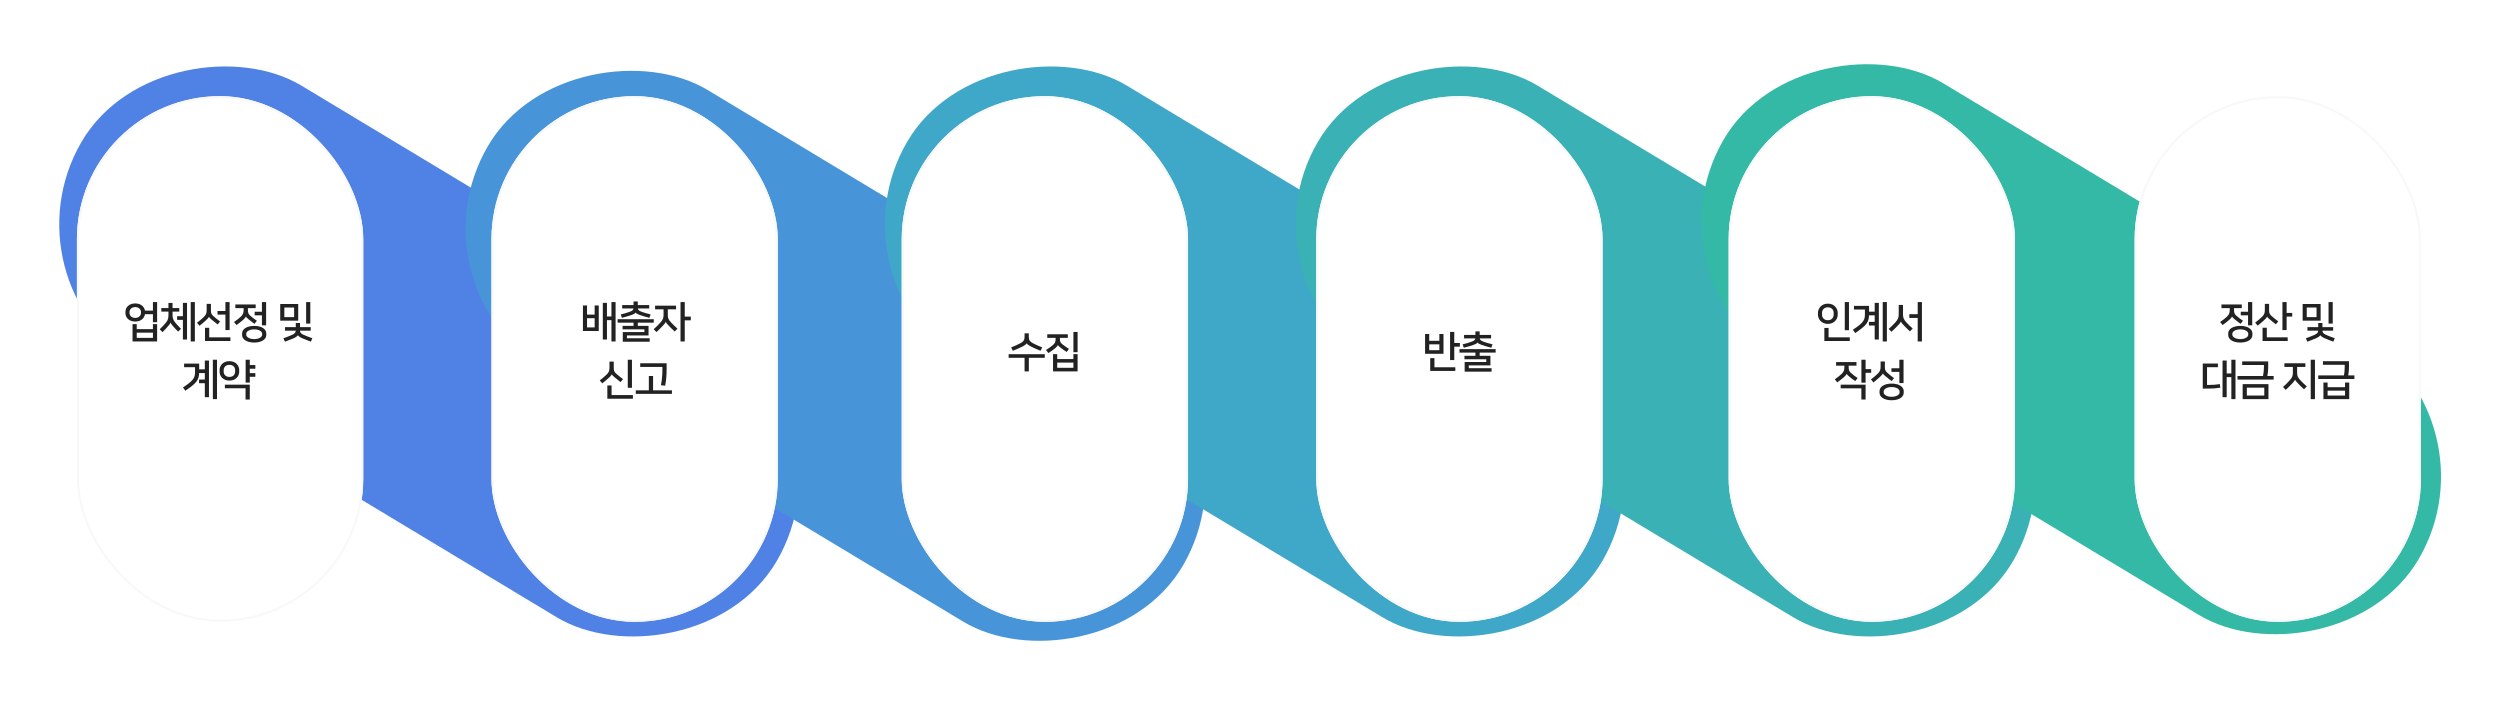 <svg width="1170" height="330" viewBox="0 0 1170 330" fill="none" xmlns="http://www.w3.org/2000/svg">
<rect width="151.451" height="379.794" rx="75.725" transform="matrix(0.503 -0.865 0.857 0.516 0 132)" fill="#5082E6"/>
<rect width="151.451" height="379.793" rx="75.725" transform="matrix(0.502 -0.865 0.857 0.516 190.223 134.039)" fill="#4894D8"/>
<rect width="151.451" height="379.793" rx="75.725" transform="matrix(0.502 -0.865 0.857 0.516 386.449 132.002)" fill="#3FA8C8"/>
<rect width="151.451" height="379.793" rx="75.725" transform="matrix(0.502 -0.865 0.857 0.516 578.674 132.002)" fill="#39B1B5"/>
<rect width="151.451" height="379.793" rx="75.725" transform="matrix(0.502 -0.865 0.857 0.516 768.578 130.949)" fill="#33B9A5"/>
<g filter="url(#filter0_d_1_4913)">
<rect x="616" y="41" width="134" height="246" rx="67" fill="white"/>
<rect x="616.5" y="41.5" width="133" height="245" rx="66.5" stroke="#F8F8F8"/>
</g>
<g filter="url(#filter1_d_1_4913)">
<rect x="809" y="41" width="134" height="246" rx="67" fill="white"/>
<rect x="809.5" y="41.5" width="133" height="245" rx="66.5" stroke="#F8F8F8"/>
</g>
<g filter="url(#filter2_d_1_4913)">
<rect x="999" y="41" width="134" height="246" rx="67" fill="white"/>
<rect x="999.5" y="41.5" width="133" height="245" rx="66.5" stroke="#F8F8F8"/>
</g>
<g filter="url(#filter3_d_1_4913)">
<rect x="230" y="41" width="134" height="246" rx="67" fill="white"/>
<rect x="230.5" y="41.5" width="133" height="245" rx="66.5" stroke="#F8F8F8"/>
</g>
<g filter="url(#filter4_d_1_4913)">
<rect x="422" y="41" width="134" height="246" rx="67" fill="white"/>
<rect x="422.5" y="41.5" width="133" height="245" rx="66.5" stroke="#F8F8F8"/>
</g>
<g filter="url(#filter5_d_1_4913)">
<rect x="36" y="41" width="134" height="246" rx="67" fill="white"/>
<rect x="36.5" y="41.5" width="133" height="245" rx="66.5" stroke="#F8F8F8"/>
</g>
<path d="M675.557 165.58V156.3H673.617V159.48H668.877V156.3H666.937V165.58H675.557ZM683.217 160.52H680.597V155.36H678.637V168.52H680.597V162.24H683.217V160.52ZM671.317 167.62H669.337V173.6H681.097V171.88H671.317V167.62ZM668.877 161.14H673.617V163.9H668.877V161.14ZM698.06 173.94V172.32H687.4V171H697.52V166.52H692.5V165.02H699.96V163.38H683.04V165.02H690.5V166.52H685.36V168.14H695.58V169.42H685.46V173.94H698.06ZM691.5 160.3C691.78 160.78 692.68 161.14 693.52 161.44C694.96 161.94 696.38 162.36 697.94 162.74L698.48 161.14C696.76 160.72 695.54 160.36 694.64 160.04C693.28 159.56 692.62 159.2 692.5 158.36H697.82V156.76H692.48V155.08H690.5V156.76H685.18V158.36H690.48C690.36 159.2 689.7 159.6 688.36 160.04C687.02 160.5 685.98 160.82 684.52 161.14L685.04 162.74C686.58 162.36 688.04 161.94 689.5 161.44C690.34 161.16 691.2 160.78 691.48 160.3H691.5Z" fill="#222222"/>
<path d="M855.775 153.48H853.795V159.6H865.695V157.88H855.775V153.48ZM865.315 154.52V141.36H863.355V154.52H865.315ZM858.155 147.28C858.155 148.5 857.355 149.86 855.435 149.86C853.535 149.86 852.715 148.5 852.715 147.28V146.4C852.715 145.18 853.515 143.82 855.435 143.82C857.355 143.82 858.155 145.18 858.155 146.4V147.28ZM850.815 147.36C850.815 149.18 852.315 151.58 855.435 151.58C858.555 151.58 860.055 149.18 860.055 147.36V146.32C860.055 144.5 858.555 142.1 855.435 142.1C852.315 142.1 850.815 144.5 850.815 146.32V147.36ZM872.778 146.58C872.778 149.3 872.778 150.7 867.138 154.32L868.238 155.86C873.658 152.24 874.598 150.7 874.698 147.58H877.358V150.62H874.658V152.34H877.358V158.9H879.298V141.74H877.358V145.86H874.718V143.16H867.658V144.86H872.778V146.58ZM883.058 141.36H881.118V159.8H883.058V141.36ZM899.462 159.8V141.36H897.482V147.06H893.562V148.8H897.482V159.8H899.462ZM889.622 150.54C889.782 150.94 890.262 151.5 890.822 152.1C891.582 152.92 892.482 153.82 893.862 155.1L895.142 153.74C893.942 152.68 893.062 151.84 892.202 150.9C890.982 149.54 890.602 148.72 890.602 147.14V142.7H888.602V147.14C888.602 148.56 888.282 149.46 887.062 150.84C886.162 151.84 885.122 152.86 883.902 153.94L885.202 155.28C886.562 154.04 887.622 152.98 888.442 152.08C889.082 151.38 889.422 150.98 889.602 150.54H889.622ZM864.257 175C864.397 175.3 864.797 175.68 865.397 176.18C866.357 176.98 867.217 177.64 868.257 178.36L869.377 176.92C868.197 176.14 867.157 175.38 866.217 174.52C865.337 173.72 865.177 173.04 865.177 171.76V171.14H868.837V169.44H859.297V171.14H863.177V171.84C863.177 173.3 862.837 174.06 861.857 175.02C861.137 175.72 859.957 176.62 858.677 177.52L859.837 178.94C860.957 178.16 862.037 177.3 862.897 176.56C863.537 176.02 864.117 175.34 864.237 175H864.257ZM861.437 181.74H871.117V186.98H873.097V180.04H861.437V181.74ZM875.717 172.76H873.097V168.36H871.137V179.08H873.097V174.48H875.717V172.76ZM879.62 183.82C879.62 185.76 881.74 187.32 885.28 187.32C888.82 187.32 890.94 185.76 890.94 183.82V183.02C890.94 181.08 888.82 179.52 885.28 179.52C881.74 179.52 879.62 181.08 879.62 183.02V183.82ZM881.2 174.78C881.32 175.08 881.74 175.52 882.34 176.02C883.3 176.82 884.22 177.58 885.26 178.36L886.42 176.98C885.24 176.12 884.1 175.22 883.16 174.36C882.2 173.48 882.12 172.82 882.12 171.58V169.18H880.12V171.66C880.12 173.06 879.84 173.82 878.82 174.84C878.12 175.54 876.88 176.6 875.6 177.58L876.78 178.98C877.84 178.14 879.02 177.14 879.84 176.38C880.46 175.82 881.08 175.12 881.18 174.78H881.2ZM890.86 179.26V168.36H888.9V172.34H885.2V174.04H888.9V179.26H890.86ZM889 183.7C889 184.68 887.56 185.7 885.28 185.7C883 185.7 881.56 184.68 881.56 183.7V183.14C881.56 182.16 883 181.14 885.28 181.14C887.56 181.14 889 182.16 889 183.14V183.7Z" fill="#222222"/>
<path d="M1042.8 156.82C1042.8 158.76 1044.92 160.32 1048.46 160.32C1052 160.32 1054.12 158.76 1054.12 156.82V156.02C1054.12 154.08 1052 152.52 1048.46 152.52C1044.92 152.52 1042.8 154.08 1042.8 156.02V156.82ZM1044.6 148.18C1044.74 148.48 1045.14 148.86 1045.74 149.36C1046.7 150.16 1047.56 150.82 1048.6 151.54L1049.72 150.1C1048.54 149.32 1047.5 148.56 1046.56 147.7C1045.68 146.9 1045.52 146.22 1045.52 144.94V144.2H1049.16V142.5H1039.64V144.2H1043.52V145.02C1043.52 146.48 1043.18 147.24 1042.2 148.2C1041.48 148.9 1040.3 149.8 1039.02 150.7L1040.18 152.12C1041.3 151.34 1042.38 150.48 1043.24 149.74C1043.88 149.2 1044.46 148.52 1044.58 148.18H1044.6ZM1052.18 156.7C1052.18 157.68 1050.74 158.7 1048.46 158.7C1046.18 158.7 1044.74 157.68 1044.74 156.7V156.14C1044.74 155.16 1046.18 154.14 1048.46 154.14C1050.74 154.14 1052.18 155.16 1052.18 156.14V156.7ZM1054.04 152.26V141.36H1052.08V145.88H1048.68V147.58H1052.08V152.26H1054.04ZM1061.02 148.2C1061.14 148.5 1061.56 148.92 1062.16 149.42C1063.12 150.22 1064.06 151 1065.08 151.78L1066.24 150.4C1065.06 149.54 1063.92 148.64 1062.98 147.78C1062.02 146.9 1061.94 146.24 1061.94 145V142.22H1059.94V145.08C1059.94 146.48 1059.66 147.24 1058.64 148.26C1057.94 148.96 1056.7 150.02 1055.42 151L1056.6 152.4C1057.66 151.56 1058.84 150.56 1059.66 149.8C1060.28 149.24 1060.9 148.54 1061 148.2H1061.02ZM1070.14 154.48V148.18H1072.76V146.46H1070.14V141.36H1068.18V154.48H1070.14ZM1060.86 153.38H1058.88V159.6H1070.64V157.88H1060.86V153.38ZM1086.06 142.28H1077.64V150.08H1086.06V142.28ZM1086.9 153.1V151.16H1084.92V153.1H1079.88V154.74H1084.92C1084.86 155.58 1084.5 156.12 1083.24 156.7C1082.1 157.22 1080.92 157.66 1079.12 158.32L1079.86 159.92C1081.38 159.36 1082.68 158.84 1083.8 158.36C1084.9 157.88 1085.62 157.36 1085.92 156.88C1086.22 157.36 1086.92 157.86 1088.02 158.34C1089.14 158.82 1090.44 159.34 1091.96 159.9L1092.68 158.3C1090.84 157.66 1089.8 157.24 1088.58 156.7C1087.28 156.12 1086.94 155.58 1086.9 154.74H1091.92V153.1H1086.9ZM1079.56 143.94H1084.14V148.42H1079.56V143.94ZM1091.72 151.46V141.36H1089.76V151.46H1091.72ZM1046.21 168.36H1044.27V174.78H1042.09V168.74H1040.15V185.9H1042.09V176.5H1044.27V186.8H1046.21V168.36ZM1037.99 170.12H1030.89V181.86H1033.51C1035.57 181.86 1037.01 181.76 1039.09 181.42L1038.89 179.76C1037.01 180.06 1035.71 180.14 1033.91 180.14H1032.89V171.84H1037.99V170.12ZM1061.64 179.78H1049.56V186.78H1061.64V179.78ZM1049.34 170.82H1059.52V171.9C1059.52 173.08 1059.4 174.5 1059.08 175.96H1047.14V177.64H1064.06V175.96H1061.12C1061.38 174.58 1061.52 173.08 1061.52 171.98V169.14H1049.34V170.82ZM1059.68 185.12H1051.52V181.44H1059.68V185.12ZM1074.1 177.72C1074.26 178.12 1074.76 178.68 1075.32 179.28C1076.08 180.1 1076.92 180.94 1078.28 182.18L1079.58 180.84C1078.4 179.8 1077.56 179.02 1076.7 178.08C1075.28 176.54 1075.06 175.94 1075.06 174.36V171.74H1078.92V170.02H1069.1V171.74H1073.06V174.36C1073.06 175.84 1072.84 176.6 1071.52 178.06C1070.62 179.06 1069.64 180.04 1068.44 181.12L1069.74 182.46C1071.08 181.22 1072.08 180.2 1072.9 179.3C1073.54 178.6 1073.9 178.16 1074.08 177.72H1074.1ZM1083.4 186.8V168.36H1081.42V186.8H1083.4ZM1097.48 179.02V181.2H1089.32V179.02H1087.36V186.8H1099.44V179.02H1097.48ZM1098.96 175.7C1099.22 174.34 1099.32 172.88 1099.32 171.82V169.04H1087.14V170.72H1097.32V171.74C1097.32 172.9 1097.24 174.28 1096.94 175.7H1084.94V177.38H1101.86V175.7H1098.96ZM1089.32 185.12V182.82H1097.48V185.12H1089.32Z" fill="#222222"/>
<path d="M481.497 173.8V167.46H488.957V165.78H472.037V167.46H479.497V173.8H481.497ZM482.717 162.28C483.797 162.82 485.337 163.52 486.977 164.16L487.737 162.56C486.257 162 484.617 161.3 483.337 160.6C481.977 159.86 481.477 159.14 481.477 157.64V156H479.497V157.64C479.497 159.14 478.977 159.86 477.617 160.6C476.337 161.3 474.697 162 473.217 162.56L473.997 164.18C475.637 163.54 477.177 162.84 478.257 162.3C479.577 161.64 480.237 161.12 480.477 160.68H480.497C480.757 161.12 481.397 161.62 482.717 162.28ZM502.36 165.72V168.04H494.78V165.72H492.82V173.8H504.32V165.72H502.36ZM495.12 161.52C495.26 161.8 495.72 162.22 496.26 162.64C497.12 163.3 498.16 164.06 499.2 164.72L500.28 163.28C499.12 162.54 497.94 161.76 497 160.96C496 160.12 496.04 159.52 496.04 158.24V158.12H499.74V156.44H490.12V158.12H494.04V158.32C494.04 159.78 493.9 160.48 492.82 161.44C492.08 162.1 490.82 162.98 489.54 163.8L490.64 165.24C491.72 164.54 492.94 163.66 493.76 163.02C494.4 162.52 494.98 161.84 495.1 161.52H495.12ZM504.32 164.82V155.36H502.36V164.82H504.32ZM494.78 172.12V169.7H502.36V172.12H494.78Z" fill="#222222"/>
<path d="M280.215 154.9V142.96H278.295V147.24H274.735V142.96H272.815V154.9H280.215ZM288.095 141.36H286.155V148.1H284.055V141.74H282.115V158.9H284.055V149.82H286.155V159.8H288.095V141.36ZM274.735 148.92H278.295V153.22H274.735V148.92ZM304.058 159.94V158.32H293.398V157H303.518V152.52H298.498V151.02H305.958V149.38H289.038V151.02H296.498V152.52H291.358V154.14H301.578V155.42H291.458V159.94H304.058ZM297.498 146.3C297.778 146.78 298.678 147.14 299.518 147.44C300.958 147.94 302.378 148.36 303.938 148.74L304.478 147.14C302.758 146.72 301.538 146.36 300.638 146.04C299.278 145.56 298.618 145.2 298.498 144.36H303.818V142.76H298.478V141.08H296.498V142.76H291.178V144.36H296.478C296.358 145.2 295.698 145.6 294.358 146.04C293.018 146.5 291.978 146.82 290.518 147.14L291.038 148.74C292.578 148.36 294.038 147.94 295.498 147.44C296.338 147.16 297.198 146.78 297.478 146.3H297.498ZM311.582 150.68C311.742 151.08 312.242 151.64 312.802 152.24C313.562 153.06 314.402 153.9 315.762 155.14L317.062 153.8C315.882 152.76 315.042 151.98 314.182 151.04C312.762 149.5 312.542 148.9 312.542 147.32V144.76H316.402V143.04H306.582V144.76H310.542V147.32C310.542 148.8 310.322 149.56 309.002 151.02C308.102 152.02 307.122 153 305.922 154.08L307.222 155.42C308.562 154.18 309.562 153.16 310.382 152.26C311.022 151.56 311.382 151.12 311.562 150.68H311.582ZM323.302 148.18H320.462V141.36H318.482V159.8H320.462V149.9H323.302V148.18ZM286.217 180.4H284.237V186.6H296.197V184.88H286.217V180.4ZM295.757 181.48V168.36H293.797V181.48H295.757ZM286.317 175.2C286.437 175.5 286.857 175.92 287.457 176.42C288.417 177.22 289.397 178.04 290.417 178.82L291.577 177.44C290.397 176.58 289.217 175.64 288.277 174.78C287.317 173.9 287.237 173.24 287.237 172V169.22H285.237V172.08C285.237 173.48 284.957 174.24 283.937 175.26C283.237 175.96 281.957 177.04 280.677 178.02L281.857 179.42C282.917 178.58 284.137 177.56 284.957 176.8C285.577 176.24 286.197 175.54 286.297 175.2H286.317ZM305.64 182.66V175.96H303.66V182.66H297.54V184.34H314.46V182.66H305.64ZM299.62 170.02V171.74H310V173.14C310 175.62 309.8 177.76 309.32 180.28L311.3 180.52C311.76 178.02 311.98 176.02 311.98 172.44V170.02H299.62Z" fill="#222222"/>
<path d="M73.532 150.8V141.36H71.572V145.36H67.832C67.572 143.66 66.052 142 63.292 142C60.252 142 58.712 144 58.712 145.86V146.62C58.712 148.48 60.252 150.48 63.292 150.48C66.092 150.48 67.612 148.78 67.832 147.06H71.572V150.8H73.532ZM71.572 151.7V154.04H63.992V151.7H62.032V159.8H73.532V151.7H71.572ZM63.292 148.78C61.592 148.78 60.612 147.62 60.612 146.52V145.96C60.612 144.86 61.592 143.72 63.292 143.72C64.992 143.72 65.972 144.86 65.972 145.96V146.52C65.972 147.62 64.992 148.78 63.292 148.78ZM63.992 158.12V155.7H71.572V158.12H63.992ZM79.835 150.98C79.975 151.38 80.275 151.82 80.675 152.3C81.475 153.26 82.315 154.14 83.375 155.2L84.715 153.88C83.535 152.74 82.655 151.8 81.815 150.72C81.015 149.68 80.755 148.74 80.755 147.6V145.82H83.895V144.16H80.755V141.76H78.835V144.16H75.495V145.82H78.835V147.6C78.835 148.74 78.635 149.72 77.835 150.76C76.975 151.88 75.935 152.96 74.735 154.1L76.075 155.44C77.135 154.36 78.155 153.26 78.955 152.3C79.355 151.82 79.675 151.38 79.815 150.98H79.835ZM85.595 147.98H82.895V149.7H85.595V158.9H87.535V141.74H85.595V147.98ZM91.195 141.36H89.255V159.8H91.195V141.36ZM97.798 148.26C97.918 148.56 98.338 149 98.938 149.5C99.898 150.3 100.818 151.06 101.858 151.84L103.018 150.46C101.838 149.6 100.698 148.7 99.758 147.84C98.798 146.96 98.718 146.3 98.718 145.06V142.22H96.718V145.14C96.718 146.54 96.438 147.3 95.418 148.32C94.718 149.02 93.478 150.08 92.198 151.06L93.378 152.46C94.438 151.62 95.618 150.62 96.438 149.86C97.058 149.3 97.678 148.6 97.778 148.26H97.798ZM107.458 154.48V141.36H105.498V145.54H101.798V147.24H105.498V154.48H107.458ZM97.918 153.4H95.938V159.6H107.838V157.88H97.918V153.4ZM113.302 156.82C113.302 158.76 115.422 160.32 118.962 160.32C122.502 160.32 124.622 158.76 124.622 156.82V156.02C124.622 154.08 122.502 152.52 118.962 152.52C115.422 152.52 113.302 154.08 113.302 156.02V156.82ZM115.102 148.18C115.242 148.48 115.642 148.86 116.242 149.36C117.202 150.16 118.062 150.82 119.102 151.54L120.222 150.1C119.042 149.32 118.002 148.56 117.062 147.7C116.182 146.9 116.022 146.22 116.022 144.94V144.2H119.662V142.5H110.142V144.2H114.022V145.02C114.022 146.48 113.682 147.24 112.702 148.2C111.982 148.9 110.802 149.8 109.522 150.7L110.682 152.12C111.802 151.34 112.882 150.48 113.742 149.74C114.382 149.2 114.962 148.52 115.082 148.18H115.102ZM122.682 156.7C122.682 157.68 121.242 158.7 118.962 158.7C116.682 158.7 115.242 157.68 115.242 156.7V156.14C115.242 155.16 116.682 154.14 118.962 154.14C121.242 154.14 122.682 155.16 122.682 156.14V156.7ZM124.542 152.26V141.36H122.582V145.88H119.182V147.58H122.582V152.26H124.542ZM139.565 142.28H131.145V150.08H139.565V142.28ZM140.405 153.1V151.16H138.425V153.1H133.385V154.74H138.425C138.365 155.58 138.005 156.12 136.745 156.7C135.605 157.22 134.425 157.66 132.625 158.32L133.365 159.92C134.885 159.36 136.185 158.84 137.305 158.36C138.405 157.88 139.125 157.36 139.425 156.88C139.725 157.36 140.425 157.86 141.525 158.34C142.645 158.82 143.945 159.34 145.465 159.9L146.185 158.3C144.345 157.66 143.305 157.24 142.085 156.7C140.785 156.12 140.445 155.58 140.405 154.74H145.425V153.1H140.405ZM133.065 143.94H137.645V148.42H133.065V143.94ZM145.225 151.46V141.36H143.265V151.46H145.225ZM91.277 173.58C91.277 176.3 91.277 177.7 85.637 181.32L86.737 182.86C92.157 179.24 93.097 177.7 93.197 174.58H95.857V177.62H93.157V179.34H95.857V185.9H97.797V168.74H95.857V172.86H93.217V170.16H86.157V171.86H91.277V173.58ZM101.557 168.36H99.617V186.8H101.557V168.36ZM111.94 173.06C111.94 171.28 110.5 169.02 107.36 169.02C104.22 169.02 102.78 171.28 102.78 173.06V174.08C102.78 175.86 104.22 178.12 107.36 178.12C110.5 178.12 111.94 175.86 111.94 174.08V173.06ZM105.24 181.72H114.92V186.98H116.9V180.02H105.24V181.72ZM119.5 170.86H116.9V168.36H114.96V179.06H116.9V176.34H119.5V174.64H116.9V172.56H119.5V170.86ZM110.04 173.98C110.04 175.16 109.2 176.4 107.36 176.4C105.52 176.4 104.68 175.16 104.68 173.98V173.16C104.68 171.98 105.52 170.74 107.36 170.74C109.2 170.74 110.04 171.98 110.04 173.16V173.98Z" fill="#222222"/>
<defs>
<filter id="filter0_d_1_4913" x="596" y="25" width="174" height="286" filterUnits="userSpaceOnUse" color-interpolation-filters="sRGB">
<feFlood flood-opacity="0" result="BackgroundImageFix"/>
<feColorMatrix in="SourceAlpha" type="matrix" values="0 0 0 0 0 0 0 0 0 0 0 0 0 0 0 0 0 0 127 0" result="hardAlpha"/>
<feOffset dy="4"/>
<feGaussianBlur stdDeviation="10"/>
<feComposite in2="hardAlpha" operator="out"/>
<feColorMatrix type="matrix" values="0 0 0 0 0 0 0 0 0 0 0 0 0 0 0 0 0 0 0.1 0"/>
<feBlend mode="normal" in2="BackgroundImageFix" result="effect1_dropShadow_1_4913"/>
<feBlend mode="normal" in="SourceGraphic" in2="effect1_dropShadow_1_4913" result="shape"/>
</filter>
<filter id="filter1_d_1_4913" x="789" y="25" width="174" height="286" filterUnits="userSpaceOnUse" color-interpolation-filters="sRGB">
<feFlood flood-opacity="0" result="BackgroundImageFix"/>
<feColorMatrix in="SourceAlpha" type="matrix" values="0 0 0 0 0 0 0 0 0 0 0 0 0 0 0 0 0 0 127 0" result="hardAlpha"/>
<feOffset dy="4"/>
<feGaussianBlur stdDeviation="10"/>
<feComposite in2="hardAlpha" operator="out"/>
<feColorMatrix type="matrix" values="0 0 0 0 0 0 0 0 0 0 0 0 0 0 0 0 0 0 0.1 0"/>
<feBlend mode="normal" in2="BackgroundImageFix" result="effect1_dropShadow_1_4913"/>
<feBlend mode="normal" in="SourceGraphic" in2="effect1_dropShadow_1_4913" result="shape"/>
</filter>
<filter id="filter2_d_1_4913" x="979" y="25" width="174" height="286" filterUnits="userSpaceOnUse" color-interpolation-filters="sRGB">
<feFlood flood-opacity="0" result="BackgroundImageFix"/>
<feColorMatrix in="SourceAlpha" type="matrix" values="0 0 0 0 0 0 0 0 0 0 0 0 0 0 0 0 0 0 127 0" result="hardAlpha"/>
<feOffset dy="4"/>
<feGaussianBlur stdDeviation="10"/>
<feComposite in2="hardAlpha" operator="out"/>
<feColorMatrix type="matrix" values="0 0 0 0 0 0 0 0 0 0 0 0 0 0 0 0 0 0 0.1 0"/>
<feBlend mode="normal" in2="BackgroundImageFix" result="effect1_dropShadow_1_4913"/>
<feBlend mode="normal" in="SourceGraphic" in2="effect1_dropShadow_1_4913" result="shape"/>
</filter>
<filter id="filter3_d_1_4913" x="210" y="25" width="174" height="286" filterUnits="userSpaceOnUse" color-interpolation-filters="sRGB">
<feFlood flood-opacity="0" result="BackgroundImageFix"/>
<feColorMatrix in="SourceAlpha" type="matrix" values="0 0 0 0 0 0 0 0 0 0 0 0 0 0 0 0 0 0 127 0" result="hardAlpha"/>
<feOffset dy="4"/>
<feGaussianBlur stdDeviation="10"/>
<feComposite in2="hardAlpha" operator="out"/>
<feColorMatrix type="matrix" values="0 0 0 0 0 0 0 0 0 0 0 0 0 0 0 0 0 0 0.1 0"/>
<feBlend mode="normal" in2="BackgroundImageFix" result="effect1_dropShadow_1_4913"/>
<feBlend mode="normal" in="SourceGraphic" in2="effect1_dropShadow_1_4913" result="shape"/>
</filter>
<filter id="filter4_d_1_4913" x="402" y="25" width="174" height="286" filterUnits="userSpaceOnUse" color-interpolation-filters="sRGB">
<feFlood flood-opacity="0" result="BackgroundImageFix"/>
<feColorMatrix in="SourceAlpha" type="matrix" values="0 0 0 0 0 0 0 0 0 0 0 0 0 0 0 0 0 0 127 0" result="hardAlpha"/>
<feOffset dy="4"/>
<feGaussianBlur stdDeviation="10"/>
<feComposite in2="hardAlpha" operator="out"/>
<feColorMatrix type="matrix" values="0 0 0 0 0 0 0 0 0 0 0 0 0 0 0 0 0 0 0.1 0"/>
<feBlend mode="normal" in2="BackgroundImageFix" result="effect1_dropShadow_1_4913"/>
<feBlend mode="normal" in="SourceGraphic" in2="effect1_dropShadow_1_4913" result="shape"/>
</filter>
<filter id="filter5_d_1_4913" x="16" y="25" width="174" height="286" filterUnits="userSpaceOnUse" color-interpolation-filters="sRGB">
<feFlood flood-opacity="0" result="BackgroundImageFix"/>
<feColorMatrix in="SourceAlpha" type="matrix" values="0 0 0 0 0 0 0 0 0 0 0 0 0 0 0 0 0 0 127 0" result="hardAlpha"/>
<feOffset dy="4"/>
<feGaussianBlur stdDeviation="10"/>
<feComposite in2="hardAlpha" operator="out"/>
<feColorMatrix type="matrix" values="0 0 0 0 0 0 0 0 0 0 0 0 0 0 0 0 0 0 0.1 0"/>
<feBlend mode="normal" in2="BackgroundImageFix" result="effect1_dropShadow_1_4913"/>
<feBlend mode="normal" in="SourceGraphic" in2="effect1_dropShadow_1_4913" result="shape"/>
</filter>
</defs>
</svg>
